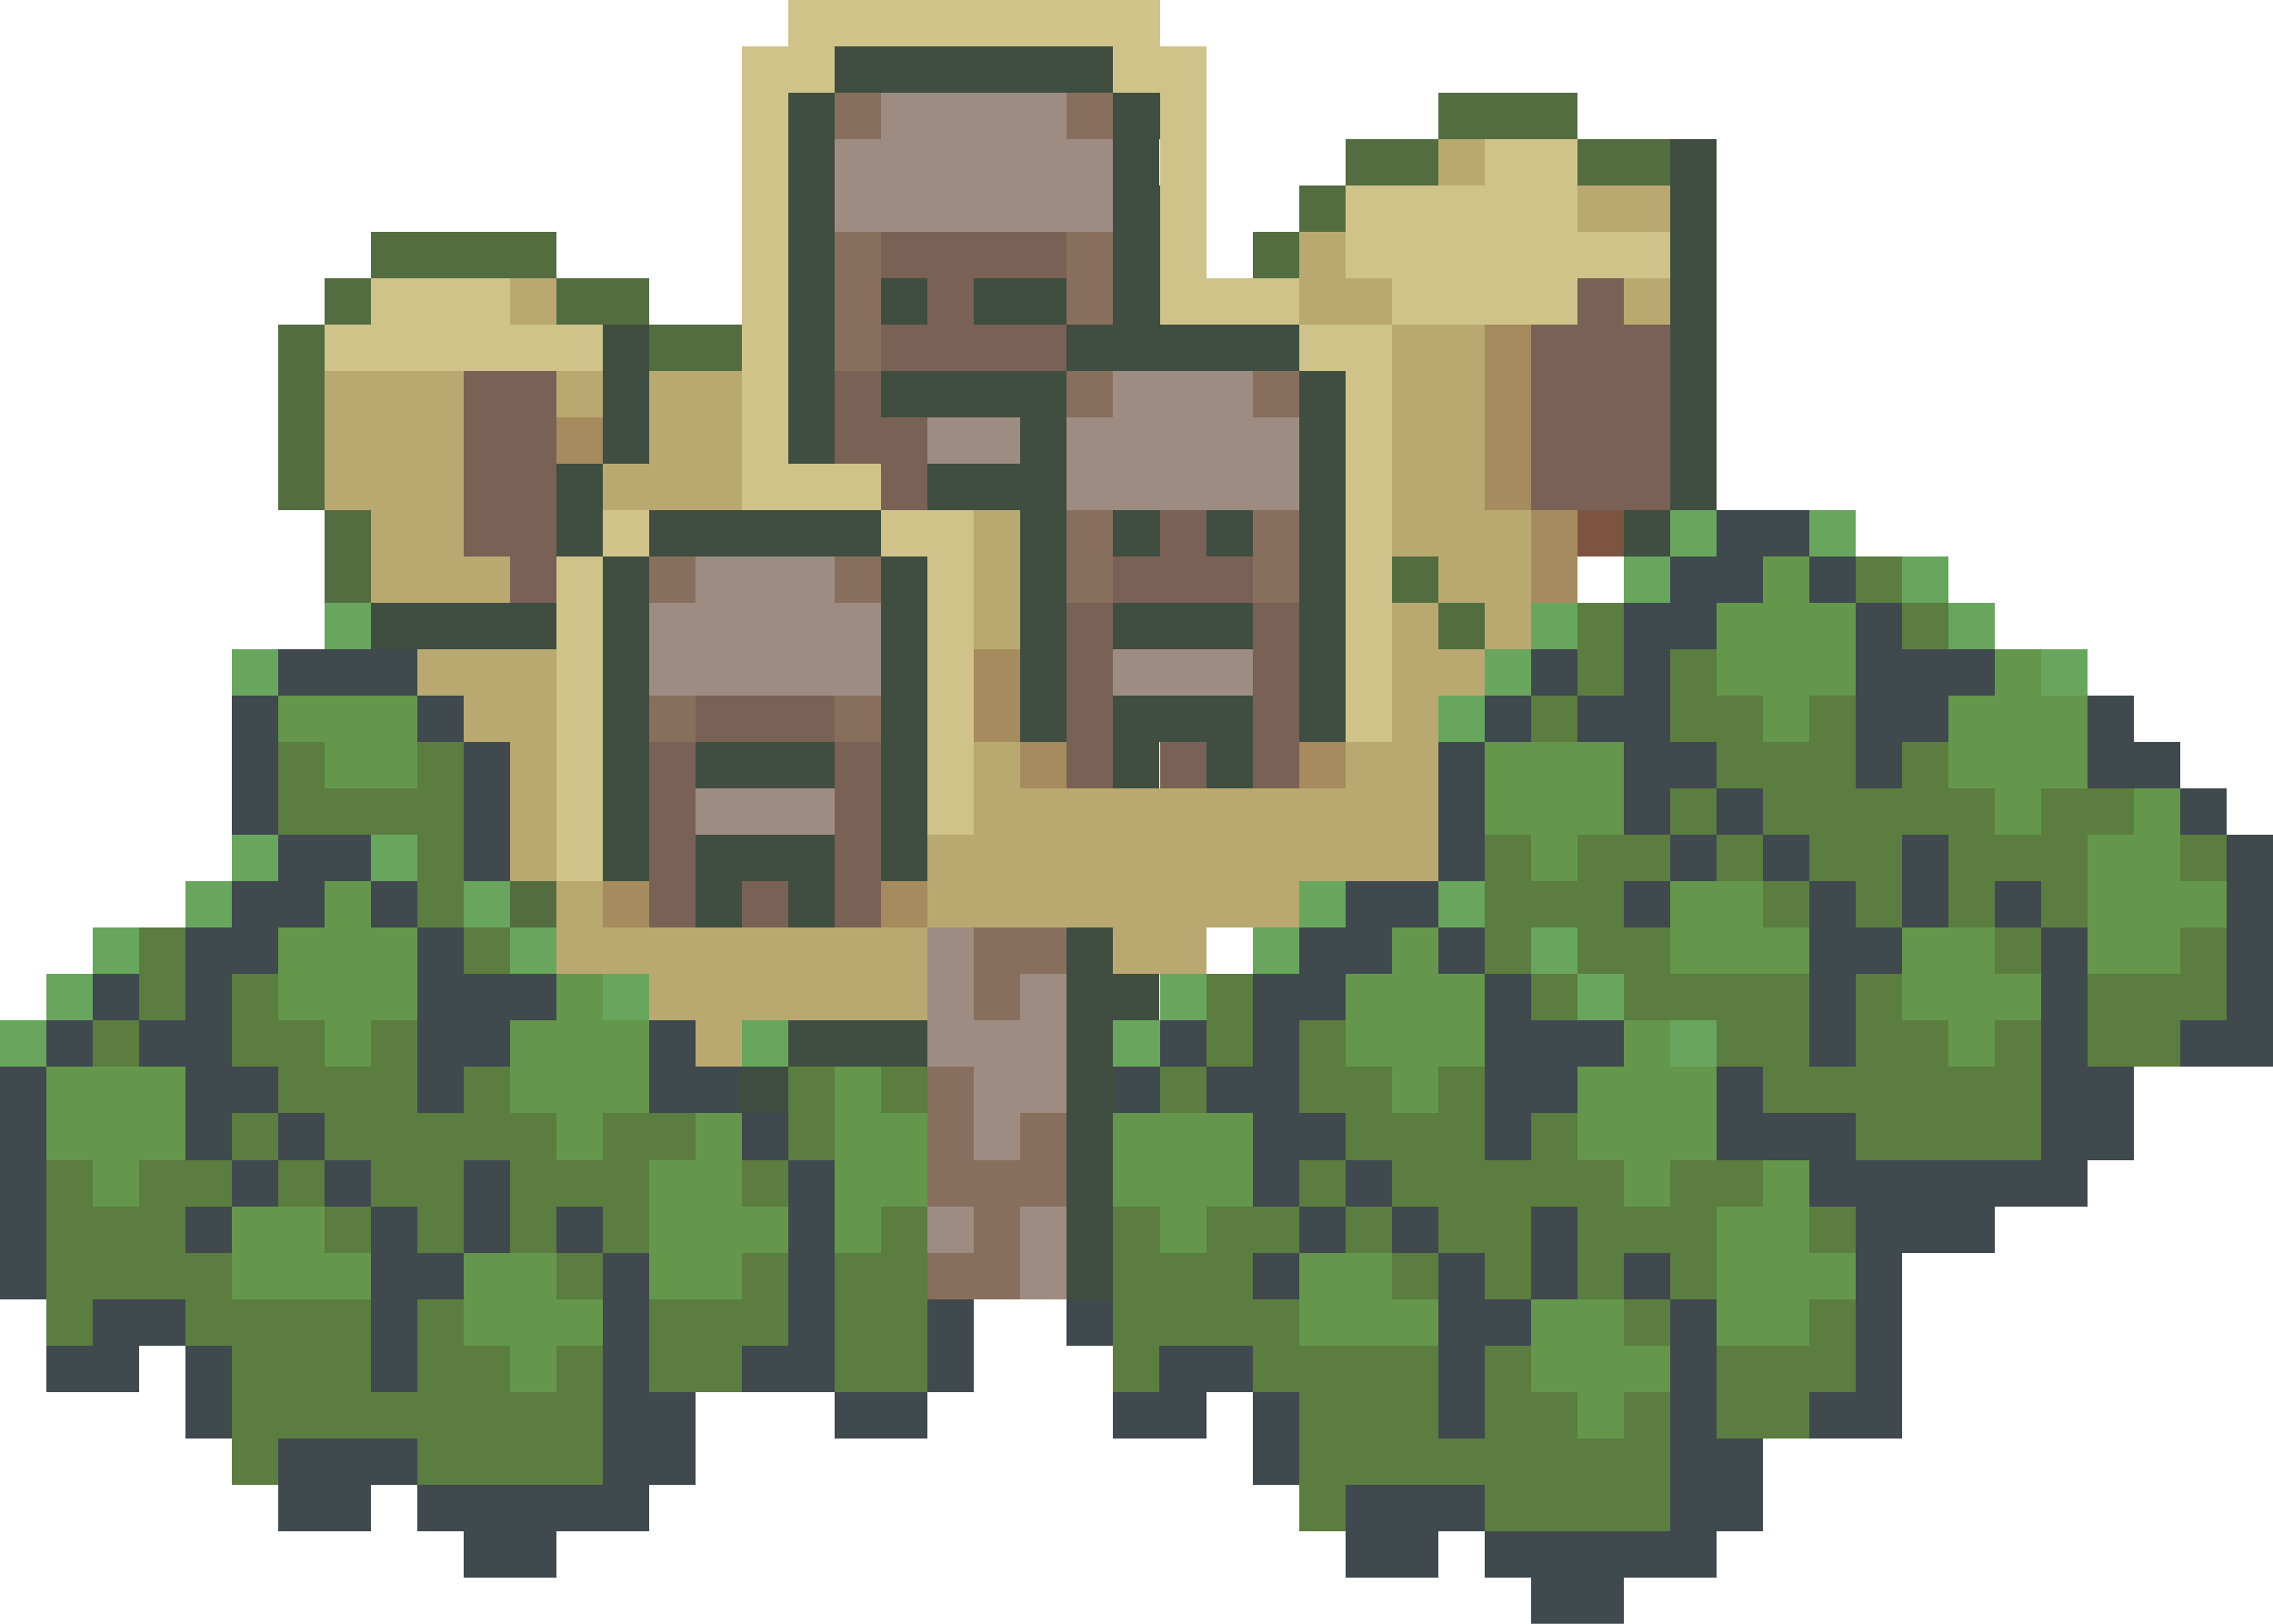 <svg xmlns="http://www.w3.org/2000/svg" shape-rendering="crispEdges" viewBox="0 -0.5 49 35">
    <path stroke="#cfc38a" d="M17 0h8m-9 1h2m6 0h2M16 2h1m8 0h1M16 3h1m8 0h1m6 0h2M16 4h1m8 0h1m3 0h5M16 5h1m8 0h1m3 0h7M8 6h3m5 0h1m8 0h3m2 0h4M7 7h6m3 0h1m11 0h2M16 8h1m12 0h1M16 9h1m12 0h1m-14 1h3m10 0h1m-17 1h1m5 0h2m8 0h1m-18 1h1m7 0h1m8 0h1m-18 1h1m7 0h1m8 0h1m-18 1h1m7 0h1m8 0h1m-18 1h1m7 0h1m8 0h1m-18 1h1m7 0h1m-9 1h1m7 0h1m-9 1h1"/>
    <path stroke="#3f4e40" d="M18 1h6m-7 1h1m6 0h1m-8 1h1m6 0h1m11 0h1M17 4h1m6 0h1m11 0h1M17 5h1m6 0h1m11 0h1M17 6h1m1 0h1m1 0h2m1 0h1m11 0h1M13 7h1m3 0h1m5 0h5m8 0h1M13 8h1m3 0h1m1 0h4m5 0h1m7 0h1M13 9h1m3 0h1m4 0h1m5 0h1m7 0h1m-25 1h1m7 0h3m5 0h1m7 0h1m-25 1h1m1 0h5m3 0h1m1 0h1m1 0h1m1 0h1m6 0h1m-23 1h1m5 0h1m2 0h1m5 0h1M8 13h4m1 0h1m5 0h1m2 0h1m1 0h3m1 0h1m-16 1h1m5 0h1m2 0h1m5 0h1m-16 1h1m5 0h1m2 0h1m1 0h3m1 0h1m-16 1h1m1 0h3m1 0h1m4 0h1m1 0h1m-14 1h1m5 0h1m-7 1h1m1 0h3m1 0h1m-5 1h1m1 0h1m5 1h1m-1 1h2m-8 1h3m3 0h1m-8 1h1m6 0h1m-1 1h1m-1 1h1m-1 1h1m-1 1h1"/>
    <path stroke="#886f5d" d="M18 2h1m4 0h1m-6 3h1m4 0h1m-6 1h1m4 0h1m-6 1h1m4 1h1m3 0h1m-5 3h1m3 0h1m-14 1h1m3 0h1m4 0h1m3 0h1m-14 3h1m3 0h1m2 5h2m-2 1h1m-2 2h1m-1 1h1m1 0h1m-3 1h3m-2 1h1m-2 1h2"/>
    <path stroke="#9e8c82" d="M19 2h4m-5 1h6m-6 1h6m0 4h3m-7 1h2m1 0h5m-5 1h5m-13 2h3m-4 1h5m-5 1h5m5 0h3m-12 3h3m2 3h1m-1 1h1m1 0h1m-3 1h3m-2 1h2m-2 1h1m-2 2h1m1 0h1m-1 1h1"/>
    <path stroke="#536d40" d="M31 2h3m-5 1h2m3 0h2m-8 1h1M8 5h4m15 0h1M7 6h1m4 0h2M6 7h1m7 0h2M6 8h1M6 9h1m-1 1h1m0 1h1m-1 1h1m22 0h1m0 1h1m-21 6h1"/>
    <path stroke="#b9a970" d="M31 3h1m2 1h2m-8 1h1M11 6h1m16 0h2m5 0h1m-6 1h2M7 8h3m2 0h1m1 0h2m14 0h2M7 9h3m4 0h2m14 0h2M7 10h3m3 0h3m14 0h2M8 11h2m11 0h1m8 0h3M8 12h3m10 0h1m9 0h2m-12 1h1m8 0h1m1 0h1M9 14h3m18 0h2m-22 1h2m18 0h1m-20 1h1m9 0h1m7 0h2m-20 1h1m9 0h10m-20 1h1m8 0h11m-19 1h1m7 0h8m-16 1h8m4 0h2m-12 1h6m-5 1h1"/>
    <path stroke="#796155" d="M19 5h4m-3 1h1m13 0h1M19 7h4m10 0h3M10 8h2m6 0h1m14 0h3M10 9h2m6 0h2m13 0h3m-26 1h2m7 0h1m13 0h3m-26 1h2m13 0h1m-15 1h1m12 0h3m-4 1h1m3 0h1m-5 1h1m3 0h1m-13 1h3m5 0h1m3 0h1m-14 1h1m3 0h1m4 0h1m1 0h1m1 0h1m-14 1h1m3 0h1m-5 1h1m3 0h1m-5 1h1m1 0h1m1 0h1"/>
    <path stroke="#a68b5e" d="M32 7h1m-1 1h1M12 9h1m19 0h1m-1 1h1m0 1h1m-1 1h1m-13 2h1m-1 1h1m0 1h1m5 0h1m-16 3h1m5 0h1"/>
    <path stroke="#7d5440" d="M34 11h1"/>
    <path stroke="#68a65e" d="M36 11h1m2 0h1m-5 1h1m5 0h1M7 13h1m25 0h1m8 0h1M5 14h1m26 0h1m11 0h1m-14 1h1M5 18h1m2 0h1m-5 1h1m5 0h1m17 0h1m2 0h1M2 20h1m8 0h1m15 0h1m5 0h1M1 21h1m11 0h1m11 0h1m8 0h1M0 22h1m15 0h1m7 0h1m11 0h1"/>
    <path stroke="#3f494e" d="M37 11h2m-3 1h2m1 0h1m-5 1h2m3 0h1M6 14h3m24 0h1m1 0h1m4 0h3M5 15h1m3 0h1m22 0h1m1 0h2m4 0h2m3 0h1M5 16h1m4 0h1m20 0h1m3 0h2m3 0h1m4 0h2M5 17h1m4 0h1m20 0h1m3 0h1m1 0h1m9 0h1M6 18h2m2 0h1m20 0h1m4 0h1m1 0h1m2 0h1m6 0h1M5 19h2m1 0h1m20 0h2m4 0h1m3 0h1m1 0h1m1 0h1m4 0h1M4 20h2m3 0h1m18 0h2m1 0h1m7 0h2m3 0h1m3 0h1M2 21h1m1 0h1m4 0h3m15 0h2m3 0h1m6 0h1m4 0h1m3 0h1M1 22h1m1 0h2m4 0h2m3 0h1m10 0h1m1 0h1m4 0h3m4 0h1m4 0h1m2 0h2M0 23h1m3 0h2m3 0h1m4 0h2m8 0h1m1 0h2m4 0h2m3 0h1m6 0h2M0 24h1m3 0h1m1 0h1m9 0h1m10 0h2m3 0h1m4 0h3m4 0h2M0 25h1m4 0h1m1 0h1m2 0h1m6 0h1m9 0h1m1 0h1m9 0h6M0 26h1m3 0h1m3 0h1m1 0h1m1 0h1m4 0h1m10 0h1m1 0h1m2 0h1m6 0h3M0 27h1m7 0h2m3 0h1m3 0h1m9 0h1m3 0h1m1 0h1m1 0h1m4 0h1M2 28h2m4 0h1m4 0h1m3 0h1m2 0h1m2 0h1m7 0h2m3 0h1m3 0h1M1 29h2m1 0h1m3 0h1m4 0h1m2 0h2m2 0h1m4 0h2m4 0h1m4 0h1m3 0h1M4 30h1m8 0h2m3 0h2m4 0h2m1 0h1m3 0h1m4 0h1m2 0h2M6 31h3m4 0h2m12 0h1m8 0h2M6 32h2m1 0h5m15 0h3m4 0h2m-28 1h2m17 0h2m1 0h5m-4 1h2"/>
    <path stroke="#64974b" d="M38 12h1m-2 1h3m-3 1h3m3 0h1M6 15h3m29 0h1m3 0h3M7 16h2m23 0h3m7 0h3m-13 1h3m8 0h1m2 0h1m-14 1h1m11 0h2M7 19h1m28 0h2m7 0h3M6 20h3m21 0h1m5 0h3m2 0h2m2 0h2M6 21h3m3 0h1m16 0h3m9 0h3M7 22h1m3 0h3m15 0h3m3 0h1m6 0h1M1 23h3m7 0h3m4 0h1m11 0h1m3 0h3M1 24h3m8 0h1m2 0h1m2 0h2m4 0h3m7 0h3M2 25h1m11 0h2m2 0h2m4 0h3m8 0h1m2 0h1M5 26h2m7 0h3m1 0h1m6 0h1m11 0h2M5 27h3m2 0h2m2 0h2m12 0h2m7 0h3m-30 1h3m15 0h3m2 0h2m2 0h2m-28 1h1m21 0h3m-2 1h1"/>
    <path stroke="#5b7d40" d="M40 12h1m-7 1h1m6 0h1m-8 1h1m1 0h1m-4 1h1m2 0h2m1 0h1M6 16h1m2 0h1m27 0h3m1 0h1M6 17h4m26 0h1m1 0h5m1 0h2M9 18h1m22 0h1m1 0h2m1 0h1m1 0h2m1 0h3m2 0h1M9 19h1m22 0h3m3 0h1m1 0h1m1 0h1m1 0h1M3 20h1m6 0h1m21 0h1m1 0h2m7 0h1m3 0h1M3 21h1m1 0h1m20 0h1m6 0h1m1 0h4m1 0h1m4 0h3M2 22h1m2 0h2m1 0h1m17 0h1m1 0h1m8 0h2m1 0h2m1 0h1m1 0h2M6 23h3m1 0h1m6 0h1m1 0h1m5 0h1m2 0h2m1 0h1m6 0h6M5 24h1m1 0h5m1 0h2m2 0h1m11 0h3m1 0h1m6 0h4M1 25h1m1 0h2m1 0h1m1 0h2m1 0h3m2 0h1m11 0h1m1 0h5m1 0h2M1 26h3m3 0h1m1 0h1m1 0h1m1 0h1m5 0h1m4 0h1m1 0h2m1 0h1m1 0h2m1 0h3m2 0h1M1 27h4m7 0h1m3 0h1m1 0h2m4 0h3m3 0h1m1 0h1m1 0h1m1 0h1M1 28h1m2 0h4m1 0h1m4 0h3m1 0h2m4 0h4m7 0h1m3 0h1M5 29h3m1 0h2m1 0h1m1 0h2m2 0h2m4 0h1m2 0h4m1 0h1m4 0h3M5 30h8m15 0h3m1 0h2m1 0h1m1 0h2M5 31h1m3 0h4m15 0h8m-8 1h1m3 0h4"/>
</svg>